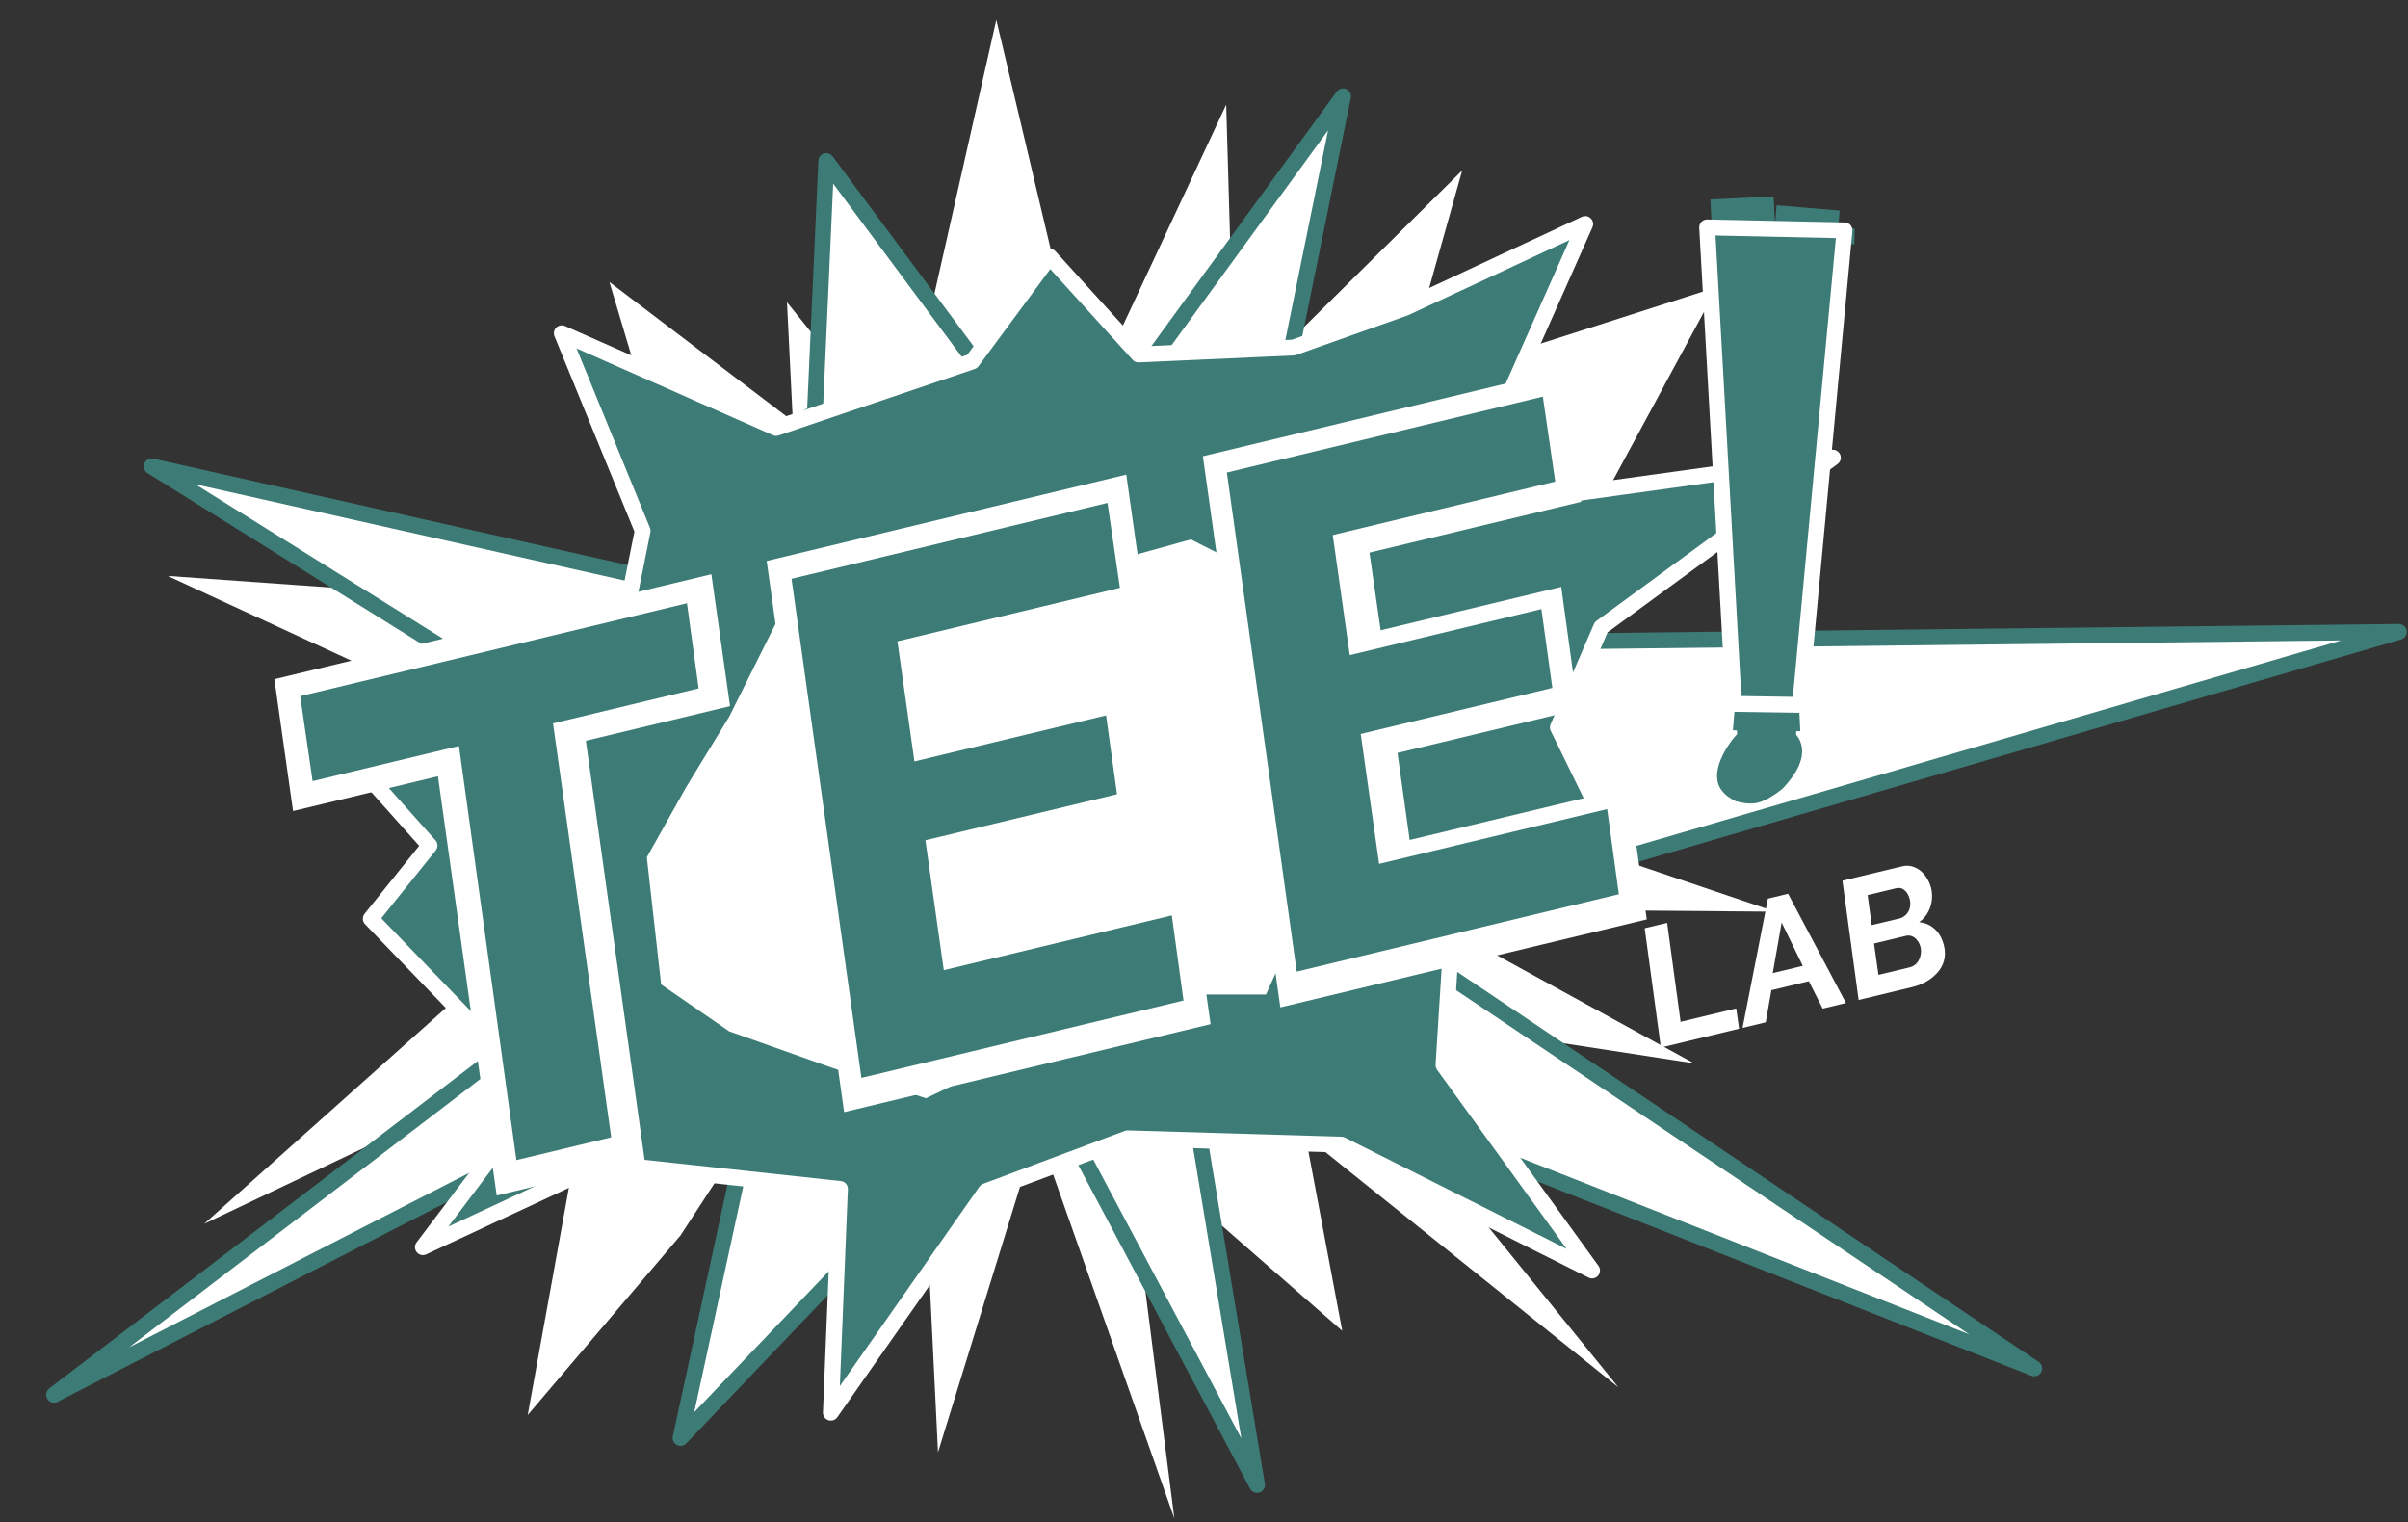 <svg version="1.1" viewBox="0.0 0.0 304.501 192.501" fill="none" stroke="none" stroke-linecap="square" stroke-miterlimit="10" xmlns:xlink="http://www.w3.org/1999/xlink" xmlns="http://www.w3.org/2000/svg"><rect x="0.0" y="0.0" width="304.501" height="192.501" fill="#333333" stroke="none"/><clipPath id="p.0"><path d="m0 0l304.501 0l0 192.501l-304.501 0l0 -192.501z" clip-rule="nonzero"/></clipPath><g clip-path="url(#p.0)"><path fill="#000000" fill-opacity="0.0" d="m0 0l304.501 0l0 192.501l-304.501 0z" fill-rule="evenodd"/><path fill="#ffffff" d="m79.992 99.934l-4.031 10.021l-50.15 44.795l49.572 -23.575l-8.651 47.738l19.31 -22.69l12.68 -19.451l9.538 18.323l5.743 -12.131l3.163 11.026l1.449 29.64l10.375 -33.593l2.142 -7.32l17.37 49.283l-6.711 -52.669l7.722 11.278l20.218 17.667l-5.882 -31.199l-3.677 2.633l44.48 35.706l-39.333 -48.488l48.89 7.52l-35.656 -19.549l45.948 0.378l-42.273 -14.286l34.95 -64.709l-40.021 12.824l7.743 -27.559l-22.155 21.937l-6.664 5.176l-1.024 -35.428l-16.845 36.016l-5.764 -5.895l2.362 -3.627l-8.824 -37.215l-12.094 53.528l-14.373 -17.816l0.738 15.034l-23.194 -17.604l12.533 42.037l-68.394 -4.866z" fill-rule="evenodd"/><path fill="#ffffff" d="m63.415 103.029l-1.294 31.092l-55.286 42.231l63.934 -32.801l7.491 -1.472l8.648 -2.95l6.627 8.252l-7.478 34.436l22.465 -23.53l-0.916 -14.848l12.913 -12.286l10.772 6.585l5.761 8.761l21.908 41.26l-8.073 -48.63l11.528 -2.945l8.646 2.945l86.173 33.892l-79.543 -53.341l3.168 -6.483l4.612 -2.36l6.916 -3.829l4.903 -0.885l-7.207 6.78l113.265 -33.008l-103.465 1.178l-5.189 5.895l-0.289 -3.829l-22.189 -16.798l-9.512 -19.157l7.131 -35.003l-24.423 33.53l-22.769 -0.887l-18.157 -24.457l-1.438 31.827l-14.123 8.546l-4.034 12.969l-65.711 -14.738l53.895 33.598l-7.205 3.241z" fill-rule="evenodd"/><path stroke="#3d7c76" stroke-width="2.0" stroke-linejoin="round" stroke-linecap="butt" d="m63.415 103.029l-1.294 31.092l-55.286 42.231l63.934 -32.801l7.491 -1.472l8.648 -2.95l6.627 8.252l-7.478 34.436l22.465 -23.53l-0.916 -14.848l12.913 -12.286l10.772 6.585l5.761 8.761l21.908 41.26l-8.073 -48.63l11.528 -2.945l8.646 2.945l86.173 33.892l-79.543 -53.341l3.168 -6.483l4.612 -2.36l6.916 -3.829l4.903 -0.885l-7.207 6.78l113.265 -33.008l-103.465 1.178l-5.189 5.895l-0.289 -3.829l-22.189 -16.798l-9.512 -19.157l7.131 -35.003l-24.423 33.53l-22.769 -0.887l-18.157 -24.457l-1.438 31.827l-14.123 8.546l-4.034 12.969l-65.711 -14.738l53.895 33.598l-7.205 3.241z" fill-rule="evenodd"/><path fill="#3d7c76" d="m46.883 116.166l21.292 22.082l-14.699 19.449l22.769 -10.609l29.973 3.242l-1.153 28.291l19.598 -27.997l17.921 -6.695l27.038 0.801l31.7 15.915l-18.79 -25.971l0.932 -14.808l20.741 -13.152l-7.207 -14.737l5.477 -12.67l29.301 -21.441l-41.982 5.82l0.578 -12.67l10.085 -22.694l-22.766 10.609l-14.124 5.012l-19.598 0.882l-11.238 -12.376l-9.8 13.261l-24.787 8.4l-27.104 -11.974l10.224 24.984l-2.79 13.883l-12.076 9.254l-19.516 8.326l7.434 8.329z" fill-rule="evenodd"/><path stroke="#ffffff" stroke-width="2.0" stroke-linejoin="round" stroke-linecap="butt" d="m46.883 116.166l21.292 22.082l-14.699 19.449l22.769 -10.609l29.973 3.242l-1.153 28.291l19.598 -27.997l17.921 -6.695l27.038 0.801l31.7 15.915l-18.79 -25.971l0.932 -14.808l20.741 -13.152l-7.207 -14.737l5.477 -12.67l29.301 -21.441l-41.982 5.82l0.578 -12.67l10.085 -22.694l-22.766 10.609l-14.124 5.012l-19.598 0.882l-11.238 -12.376l-9.8 13.261l-24.787 8.4l-27.104 -11.974l10.224 24.984l-2.79 13.883l-12.076 9.254l-19.516 8.326l7.434 8.329z" fill-rule="evenodd"/><path fill="#000000" fill-opacity="0.0" d="m173.556 20.126l59.591 -21.638l41.512 124.189l-59.591 21.638z" fill-rule="evenodd"/><path fill="#3d7c76" d="m225.374 99.761q-1.618 1.269 -2.852 1.667q-1.219 0.393 -3.04 -0.126q-2.313 -1.105 -2.354 -3.101q-0.027 -2.002 1.905 -4.648q1.381 -1.682 2.174 -2.02q0.808 -0.343 2.685 -0.244q3.552 0.772 3.943 3.123q0.405 2.346 -2.461 5.349z" fill-rule="nonzero"/><path fill="#ffffff" d="m150.589 68.203l-16.745 4.655l-9.052 1.266l-19.012 -2.536l-7.242 6.348l-6.334 12.691l-5.431 8.884l-4.98 8.888l1.81 16.076l8.601 5.926l13.124 4.651l11.765 3.811l17.653 -8.462l11.314 -4.655l14.032 0l5.883 -13.117l4.98 -15.232l4.072 -11.847l-8.596 -9.306z" fill-rule="evenodd"/><path fill="#000000" fill-opacity="0.0" d="m155.2 121.637l131.874 -31.717l12.819 35.465l-131.874 31.717z" fill-rule="evenodd"/><path fill="#ffffff" d="m207.976 117.373l2.841 -0.683l1.699 12.512l7.034 -1.692l0.365 2.564l-9.89 2.379l-2.049 -15.08zm15.583 -3.748l2.552 -0.614l7.321 13.812l-2.947 0.709l-1.749 -3.468l-4.74 1.14l-0.712 4.06l-2.932 0.705l3.207 -16.344zm4.41 8.501l-2.674 -5.48l-1.124 6.393l3.798 -0.913zm5.015 -10.768l7.55 -1.816q0.82 -0.197 1.522 0.1q0.712 0.279 1.226 0.878q0.514 0.6 0.786 1.354q0.299 0.828 0.238 1.71q-0.046 0.879 -0.454 1.668q-0.393 0.786 -1.161 1.356q1.024 0.091 1.798 0.725q0.784 0.615 1.163 1.665q0.39 1.079 0.26 2.043q-0.136 0.949 -0.723 1.701q-0.587 0.752 -1.452 1.281q-0.865 0.53 -1.944 0.789l-6.76 1.626l-2.049 -15.08zm8.471 10.964q0.395 -0.095 0.731 -0.353q0.331 -0.272 0.502 -0.667q0.186 -0.398 0.219 -0.856q0.048 -0.461 -0.118 -0.92q-0.155 -0.429 -0.424 -0.718q-0.26 -0.307 -0.603 -0.434q-0.348 -0.141 -0.713 -0.054l-4.071 0.979l0.558 3.964l3.919 -0.943zm-1.278 -6.185q0.38 -0.091 0.686 -0.342q0.306 -0.25 0.493 -0.601q0.182 -0.365 0.199 -0.819q0.033 -0.458 -0.149 -0.961q-0.23 -0.636 -0.667 -0.932q-0.422 -0.3 -0.969 -0.169l-3.6 0.866l0.514 3.798l3.494 -0.84z" fill-rule="nonzero"/><path fill="#000000" fill-opacity="0.0" d="m220.481 29.02l2.979 59.619" fill-rule="evenodd"/><path stroke="#3d7c76" stroke-width="8.0" stroke-linejoin="round" stroke-linecap="butt" d="m220.481 29.02l2.979 59.619" fill-rule="evenodd"/><path fill="#000000" fill-opacity="0.0" d="m228.314 30.273l-4.865 58.397" fill-rule="evenodd"/><path stroke="#3d7c76" stroke-width="8.0" stroke-linejoin="round" stroke-linecap="butt" d="m228.314 30.273l-4.865 58.397" fill-rule="evenodd"/><path fill="#000000" fill-opacity="0.0" d="m216.0 29.501l17.512 0.368" fill-rule="evenodd"/><path stroke="#3d7c76" stroke-width="2.0" stroke-linejoin="round" stroke-linecap="butt" d="m216.0 29.501l17.512 0.368" fill-rule="evenodd"/><path fill="#000000" fill-opacity="0.0" d="m-41.928 98.863l298.493 -71.656l35.728 97.46l-298.493 71.656z" fill-rule="evenodd"/><path fill="#ffffff" d="m55.38 98.152l-18.323 4.399l-2.361 -16.675l55.258 -13.265l2.361 16.675l-18.232 4.377l7.432 53.011l-18.703 4.49l-7.432 -53.011zm41.569 -27.221l45.474 -10.916l2.361 16.675l-26.771 6.427l1.416 9.816l22.836 -5.482l2.131 15.509l-22.836 5.482l1.539 11.007l27.622 -6.631l2.361 16.675l-46.34 11.124l-9.793 -69.686zm55.16 -13.242l45.474 -10.916l2.361 16.675l-26.771 6.427l1.416 9.816l22.836 -5.482l2.131 15.509l-22.836 5.482l1.539 11.007l27.622 -6.631l2.361 16.675l-46.34 11.124l-9.793 -69.686z" fill-rule="nonzero"/><path fill="#000000" fill-opacity="0.0" d="m-39.859 100.947l185.646 -44.59l32.932 89.96l-185.646 44.59z" fill-rule="evenodd"/><path fill="#3d7c76" d="m58.036 94.324l-18.505 4.445l-1.569 -10.743l48.906 -11.747l1.478 10.765l-18.414 4.423l7.358 52.338l-11.987 2.879l-7.267 -52.36z" fill-rule="nonzero"/><path fill="#000000" fill-opacity="0.0" d="m16.452 87.507l185.646 -44.59l32.932 89.96l-185.646 44.59z" fill-rule="evenodd"/><path fill="#3d7c76" d="m100.092 73.188l39.957 -9.597l1.569 10.743l-28.137 6.758l2.153 15.183l24.233 -5.82l1.385 9.968l-24.233 5.82l2.327 16.426l28.836 -6.926l1.478 10.765l-40.732 9.783l-8.836 -63.103z" fill-rule="nonzero"/><path fill="#000000" fill-opacity="0.0" d="m71.501 74.067l185.646 -44.59l32.932 89.96l-185.646 44.59z" fill-rule="evenodd"/><path fill="#3d7c76" d="m155.141 59.748l39.957 -9.597l1.569 10.743l-28.137 6.758l2.153 15.183l24.233 -5.82l1.385 9.968l-24.233 5.82l2.327 16.426l28.836 -6.926l1.478 10.765l-40.732 9.783l-8.836 -63.103z" fill-rule="nonzero"/><path fill="#000000" fill-opacity="0.0" d="m215.874 28.751l3.375 60.249l8.375 0.126l5.625 -60.0z" fill-rule="evenodd"/><path stroke="#ffffff" stroke-width="2.0" stroke-linejoin="round" stroke-linecap="butt" d="m215.874 28.751l3.375 60.249l8.375 0.126l5.625 -60.0z" fill-rule="evenodd"/></g></svg>